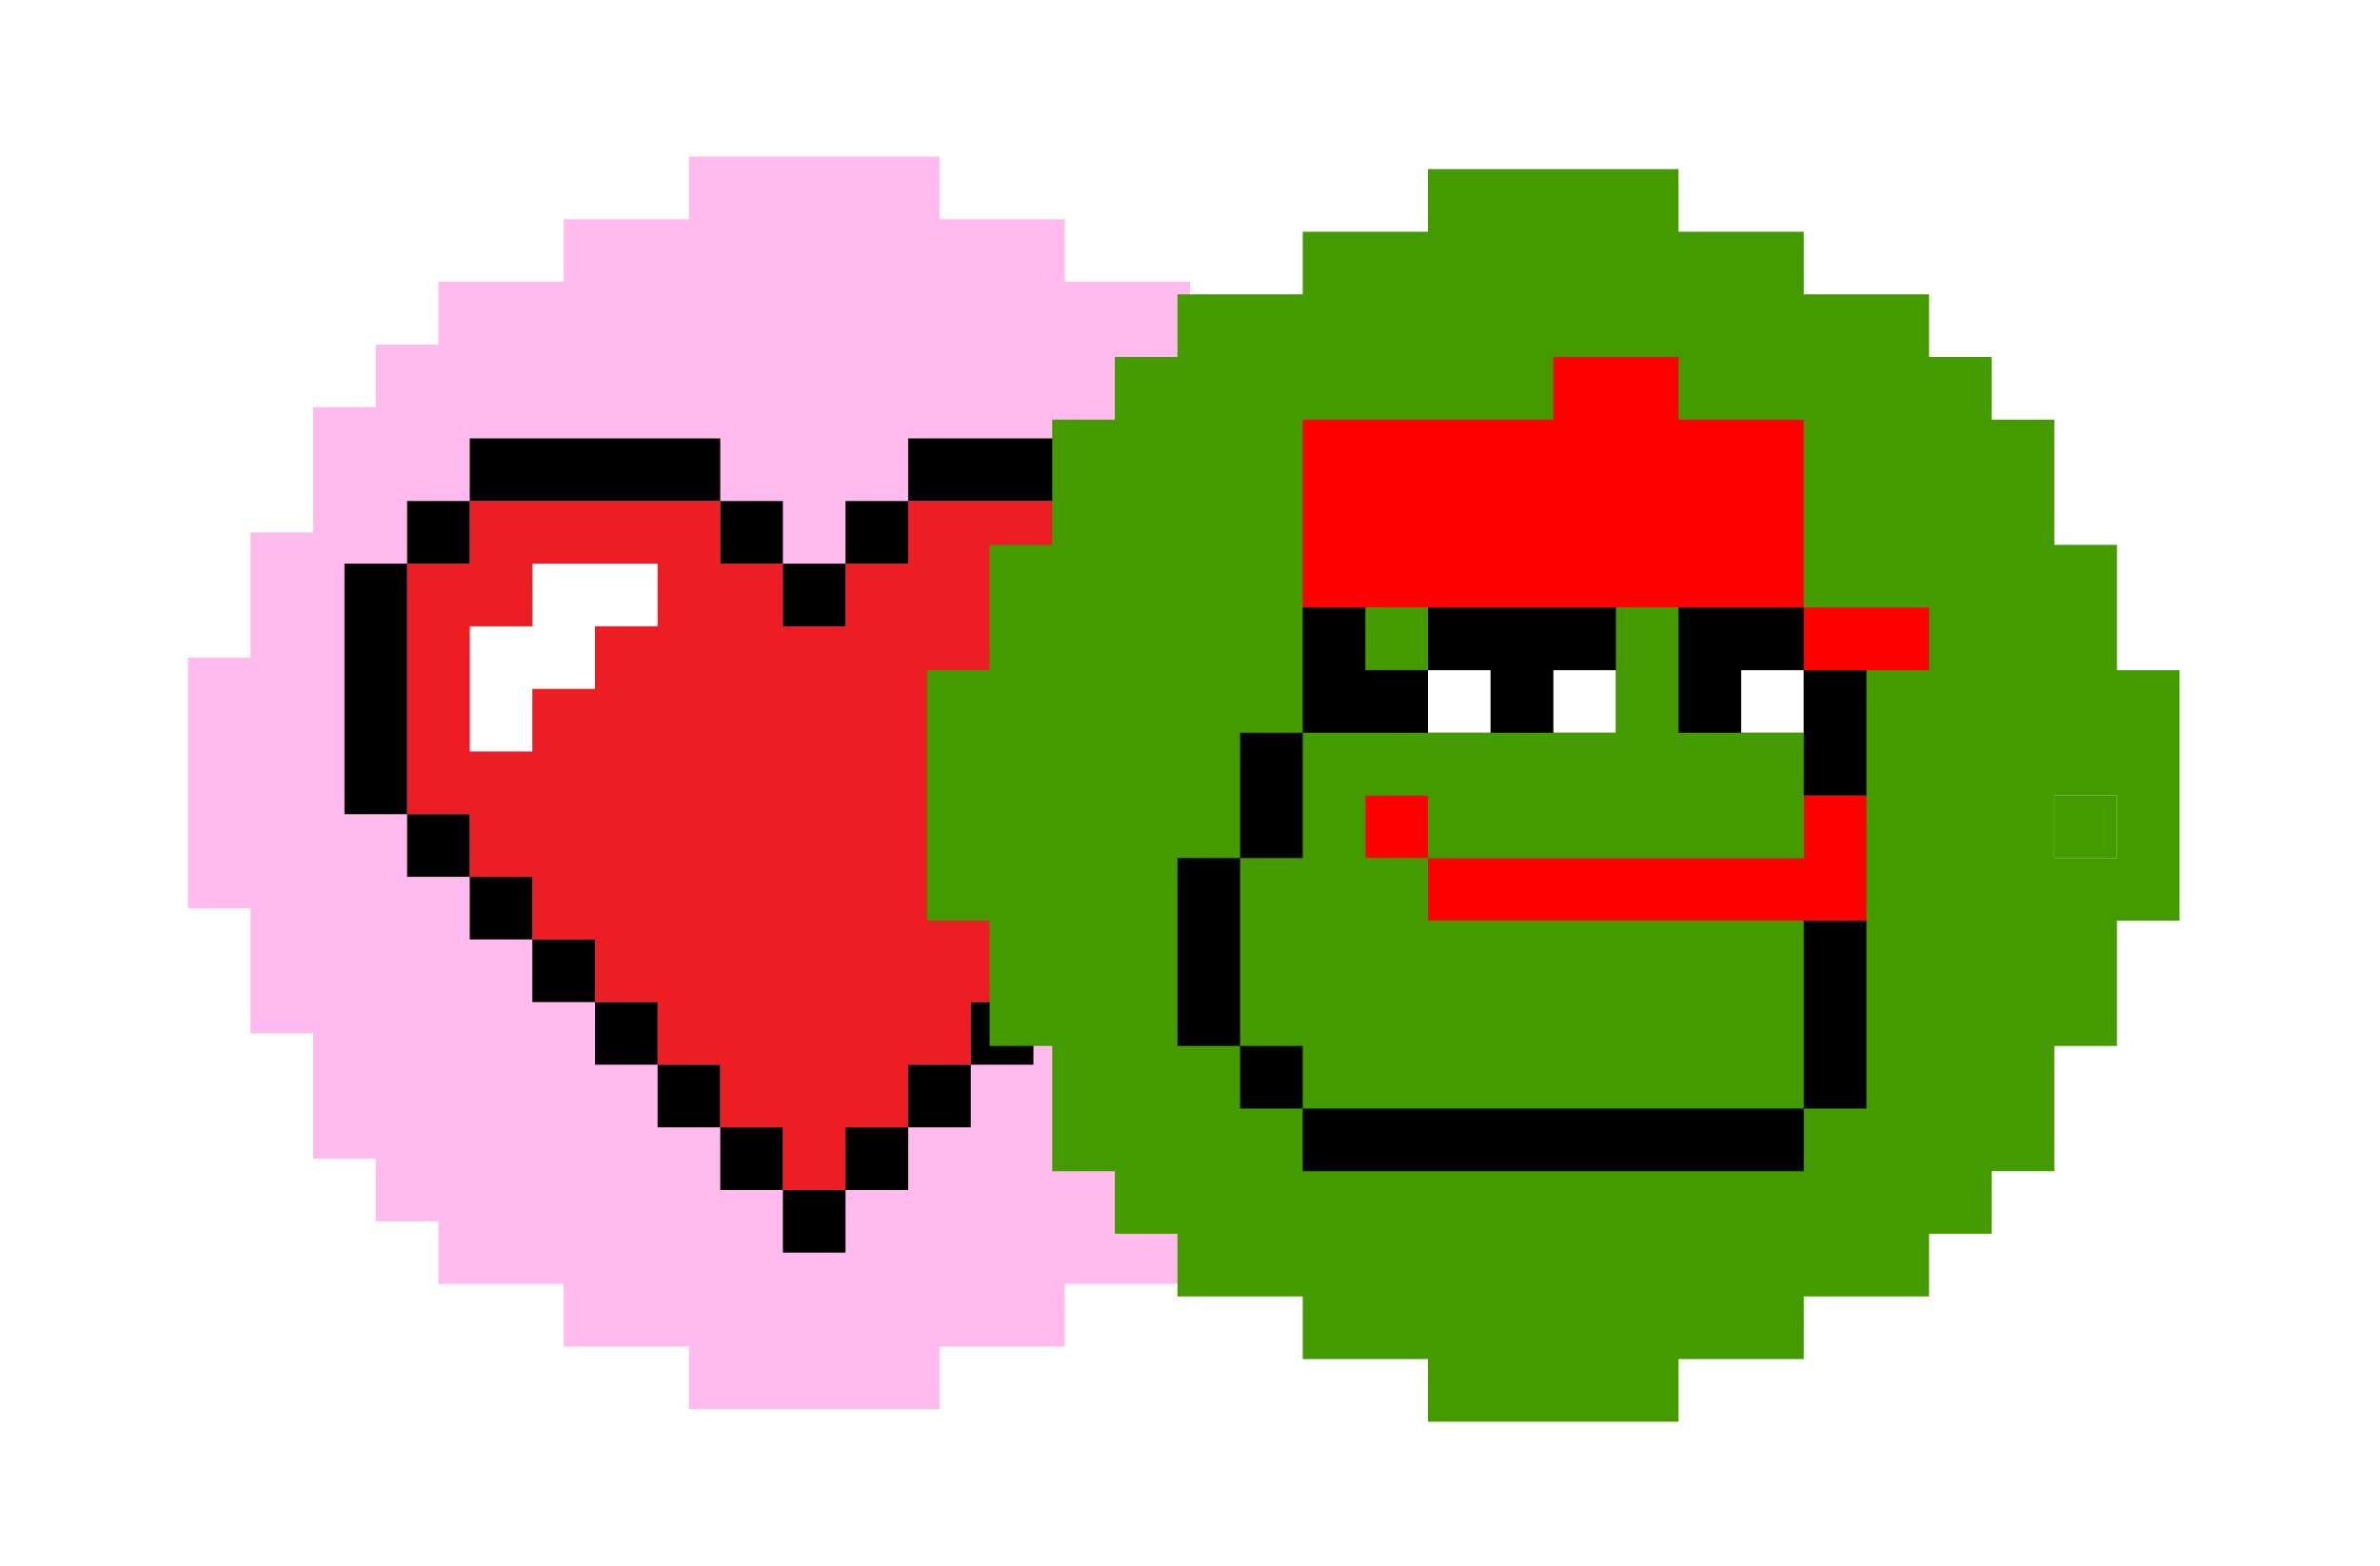 <?xml version="1.0" encoding="UTF-8"?><svg id="Layer_1" xmlns="http://www.w3.org/2000/svg" xmlns:xlink="http://www.w3.org/1999/xlink" viewBox="0 0 38 25"><defs><style>.cls-1{fill:#ec1e24;}.cls-2{fill:#fff;}.cls-3{fill:#ffbbed;}.cls-4{fill:red;}.cls-5{fill:#449b00;}.cls-6{filter:url(#drop-shadow-7);}</style><filter id="drop-shadow-7" filterUnits="userSpaceOnUse"><feOffset dx="-.2" dy=".2"/><feGaussianBlur result="blur" stdDeviation="1"/><feFlood flood-color="#231f20" flood-opacity=".75"/><feComposite in2="blur" operator="in"/><feComposite in="SourceGraphic"/></filter></defs><polygon class="cls-3" points="22 10.5 22 9.5 22 8.5 21 8.5 21 7.5 21 6.5 20 6.5 20 5.5 19 5.5 19 4.5 18 4.5 17 4.5 17 3.5 16 3.5 15 3.5 15 2.5 14 2.5 13 2.5 12 2.5 11 2.5 11 3.5 10 3.5 9 3.5 9 4.5 8 4.5 7 4.5 7 5.5 6 5.5 6 6.5 5 6.5 5 7.5 5 8.5 4 8.5 4 9.5 4 10.5 3 10.5 3 11.5 3 12.5 3 13.5 3 14.5 4 14.5 4 15.5 4 16.5 5 16.5 5 17.5 5 18.5 6 18.5 6 19.5 7 19.5 7 20.5 8 20.5 9 20.5 9 21.5 10 21.5 11 21.5 11 22.5 12 22.5 13 22.5 14 22.5 15 22.5 15 21.5 16 21.5 17 21.5 17 20.5 18 20.5 19 20.5 19 19.5 20 19.5 20 18.5 21 18.5 21 17.5 21 16.5 22 16.5 22 15.5 22 14.5 23 14.5 23 13.5 23 12.5 23 11.5 23 10.5 22 10.5"/><polygon class="cls-2" points="9.5 9 8.5 9 8.5 10 7.5 10 7.5 11 7.5 12 8.5 12 8.5 11 9.5 11 9.5 10 10.5 10 10.5 9 9.5 9"/><path class="cls-1" d="m18.5,9v-1h-4v1h-1v1h-1v-1h-1v-1h-4v1h-1v4h1v1h1v1h1v1h1v1h1v1h1v1h1v-1h1v-1h1v-1h1v-1h1v-1h1v-1h1v-4h-1Zm-11,2v-1h1v-1h2v1h-1v1h-1v1h-1v-1Z"/><polygon points="9.5 8 10.5 8 11.5 8 11.5 7 10.5 7 9.5 7 8.5 7 7.5 7 7.5 8 8.5 8 9.5 8"/><polygon points="16.5 8 17.5 8 18.5 8 18.5 7 17.5 7 16.5 7 15.5 7 14.5 7 14.5 8 15.5 8 16.5 8"/><rect x="6.5" y="8" width="1" height="1"/><rect x="11.5" y="8" width="1" height="1"/><rect x="13.5" y="8" width="1" height="1"/><rect x="18.5" y="8" width="1" height="1"/><rect x="12.5" y="9" width="1" height="1"/><polygon points="19.5 9 19.5 10 19.5 11 19.5 12 19.5 13 20.5 13 20.5 12 20.5 11 20.5 10 20.5 9 19.5 9"/><polygon points="6.5 11 6.5 10 6.5 9 5.5 9 5.5 10 5.5 11 5.5 12 5.5 13 6.5 13 6.5 12 6.5 11"/><rect x="6.5" y="13" width="1" height="1"/><rect x="18.5" y="13" width="1" height="1"/><rect x="7.5" y="14" width="1" height="1"/><rect x="17.5" y="14" width="1" height="1"/><rect x="8.5" y="15" width="1" height="1"/><rect x="16.5" y="15" width="1" height="1"/><rect x="9.5" y="16" width="1" height="1"/><rect x="15.5" y="16" width="1" height="1"/><rect x="10.5" y="17" width="1" height="1"/><rect x="14.5" y="17" width="1" height="1"/><rect x="11.5" y="18" width="1" height="1"/><rect x="13.5" y="18" width="1" height="1"/><rect x="12.5" y="19" width="1" height="1"/><g class="cls-6"><rect class="cls-5" x="33" y="12.5" width="1" height="1"/><rect class="cls-5" x="25" y="15.5" width="1" height="1"/><path class="cls-5" d="m34,10.5v-2h-1v-2h-1v-1h-1v-1h-2v-1h-2v-1h-4v1h-2v1h-2v1h-1v1h-1v2h-1v2h-1v4h1v2h1v2h1v1h1v1h2v1h2v1h4v-1h2v-1h2v-1h1v-1h1v-2h1v-2h1v-4h-1Zm-9,6v-1h1v1h-1Zm9-3h-1v-1h1v1Z"/><rect class="cls-2" x="28" y="10.5" width="1" height="1"/><rect class="cls-2" x="23" y="10.5" width="1" height="1"/><rect class="cls-2" x="25" y="10.5" width="1" height="1"/><polygon class="cls-4" points="30 9.5 29 9.5 29 10.5 30 10.5 31 10.5 31 9.5 30 9.5"/><polygon class="cls-4" points="29 7.5 29 6.5 28 6.5 27 6.5 27 5.5 26 5.5 25 5.5 25 6.5 24 6.5 23 6.5 22 6.5 21 6.5 21 7.5 21 8.5 21 9.5 22 9.5 23 9.5 24 9.5 25 9.5 26 9.5 27 9.5 28 9.5 29 9.5 29 8.5 29 7.5"/><rect class="cls-4" x="22" y="12.5" width="1" height="1"/><polygon class="cls-4" points="29 13.5 28 13.5 27 13.5 26 13.5 25 13.5 24 13.5 23 13.5 23 14.5 24 14.5 25 14.5 26 14.5 27 14.5 28 14.5 29 14.5 30 14.5 30 13.5 30 12.5 29 12.5 29 13.5"/><rect class="cls-5" x="22" y="9.5" width="1" height="1"/><polygon class="cls-5" points="28 11.5 27 11.5 27 10.5 27 9.5 26 9.5 26 10.5 26 11.5 25 11.5 24 11.5 23 11.5 22 11.5 21 11.5 21 12.5 21 13.5 20 13.5 20 14.5 20 15.5 20 16.5 21 16.5 21 17.5 22 17.5 23 17.5 24 17.5 25 17.5 26 17.5 27 17.5 28 17.5 29 17.5 29 16.5 29 15.5 29 14.5 28 14.5 27 14.5 26 14.5 25 14.5 24 14.5 23 14.5 23 13.5 22 13.5 22 12.5 23 12.5 23 13.5 24 13.5 25 13.5 26 13.5 27 13.5 28 13.5 29 13.5 29 12.5 29 11.5 28 11.5"/><polygon points="28 9.5 27 9.5 27 10.5 27 11.5 28 11.5 28 10.5 29 10.5 29 9.5 28 9.5"/><polygon points="29 10.5 29 11.5 29 12.5 30 12.5 30 11.5 30 10.5 29 10.5"/><polygon points="23 11.5 23 10.5 22 10.5 22 9.5 21 9.5 21 10.5 21 11.5 22 11.5 23 11.5"/><polygon points="24 11.5 25 11.5 25 10.5 26 10.5 26 9.5 25 9.5 24 9.5 23 9.5 23 10.5 24 10.5 24 11.5"/><polygon points="29 15.5 29 16.5 29 17.5 30 17.5 30 16.5 30 15.5 30 14.5 29 14.5 29 15.5"/><polygon points="27 17.5 26 17.5 25 17.5 24 17.5 23 17.5 22 17.5 21 17.5 21 18.5 22 18.5 23 18.5 24 18.5 25 18.5 26 18.5 27 18.5 28 18.5 29 18.5 29 17.5 28 17.5 27 17.5"/><rect x="20" y="16.5" width="1" height="1"/><polygon points="20 14.5 20 13.5 19 13.5 19 14.5 19 15.5 19 16.5 20 16.5 20 15.5 20 14.5"/><polygon points="21 12.5 21 11.5 20 11.5 20 12.5 20 13.5 21 13.5 21 12.5"/></g></svg>